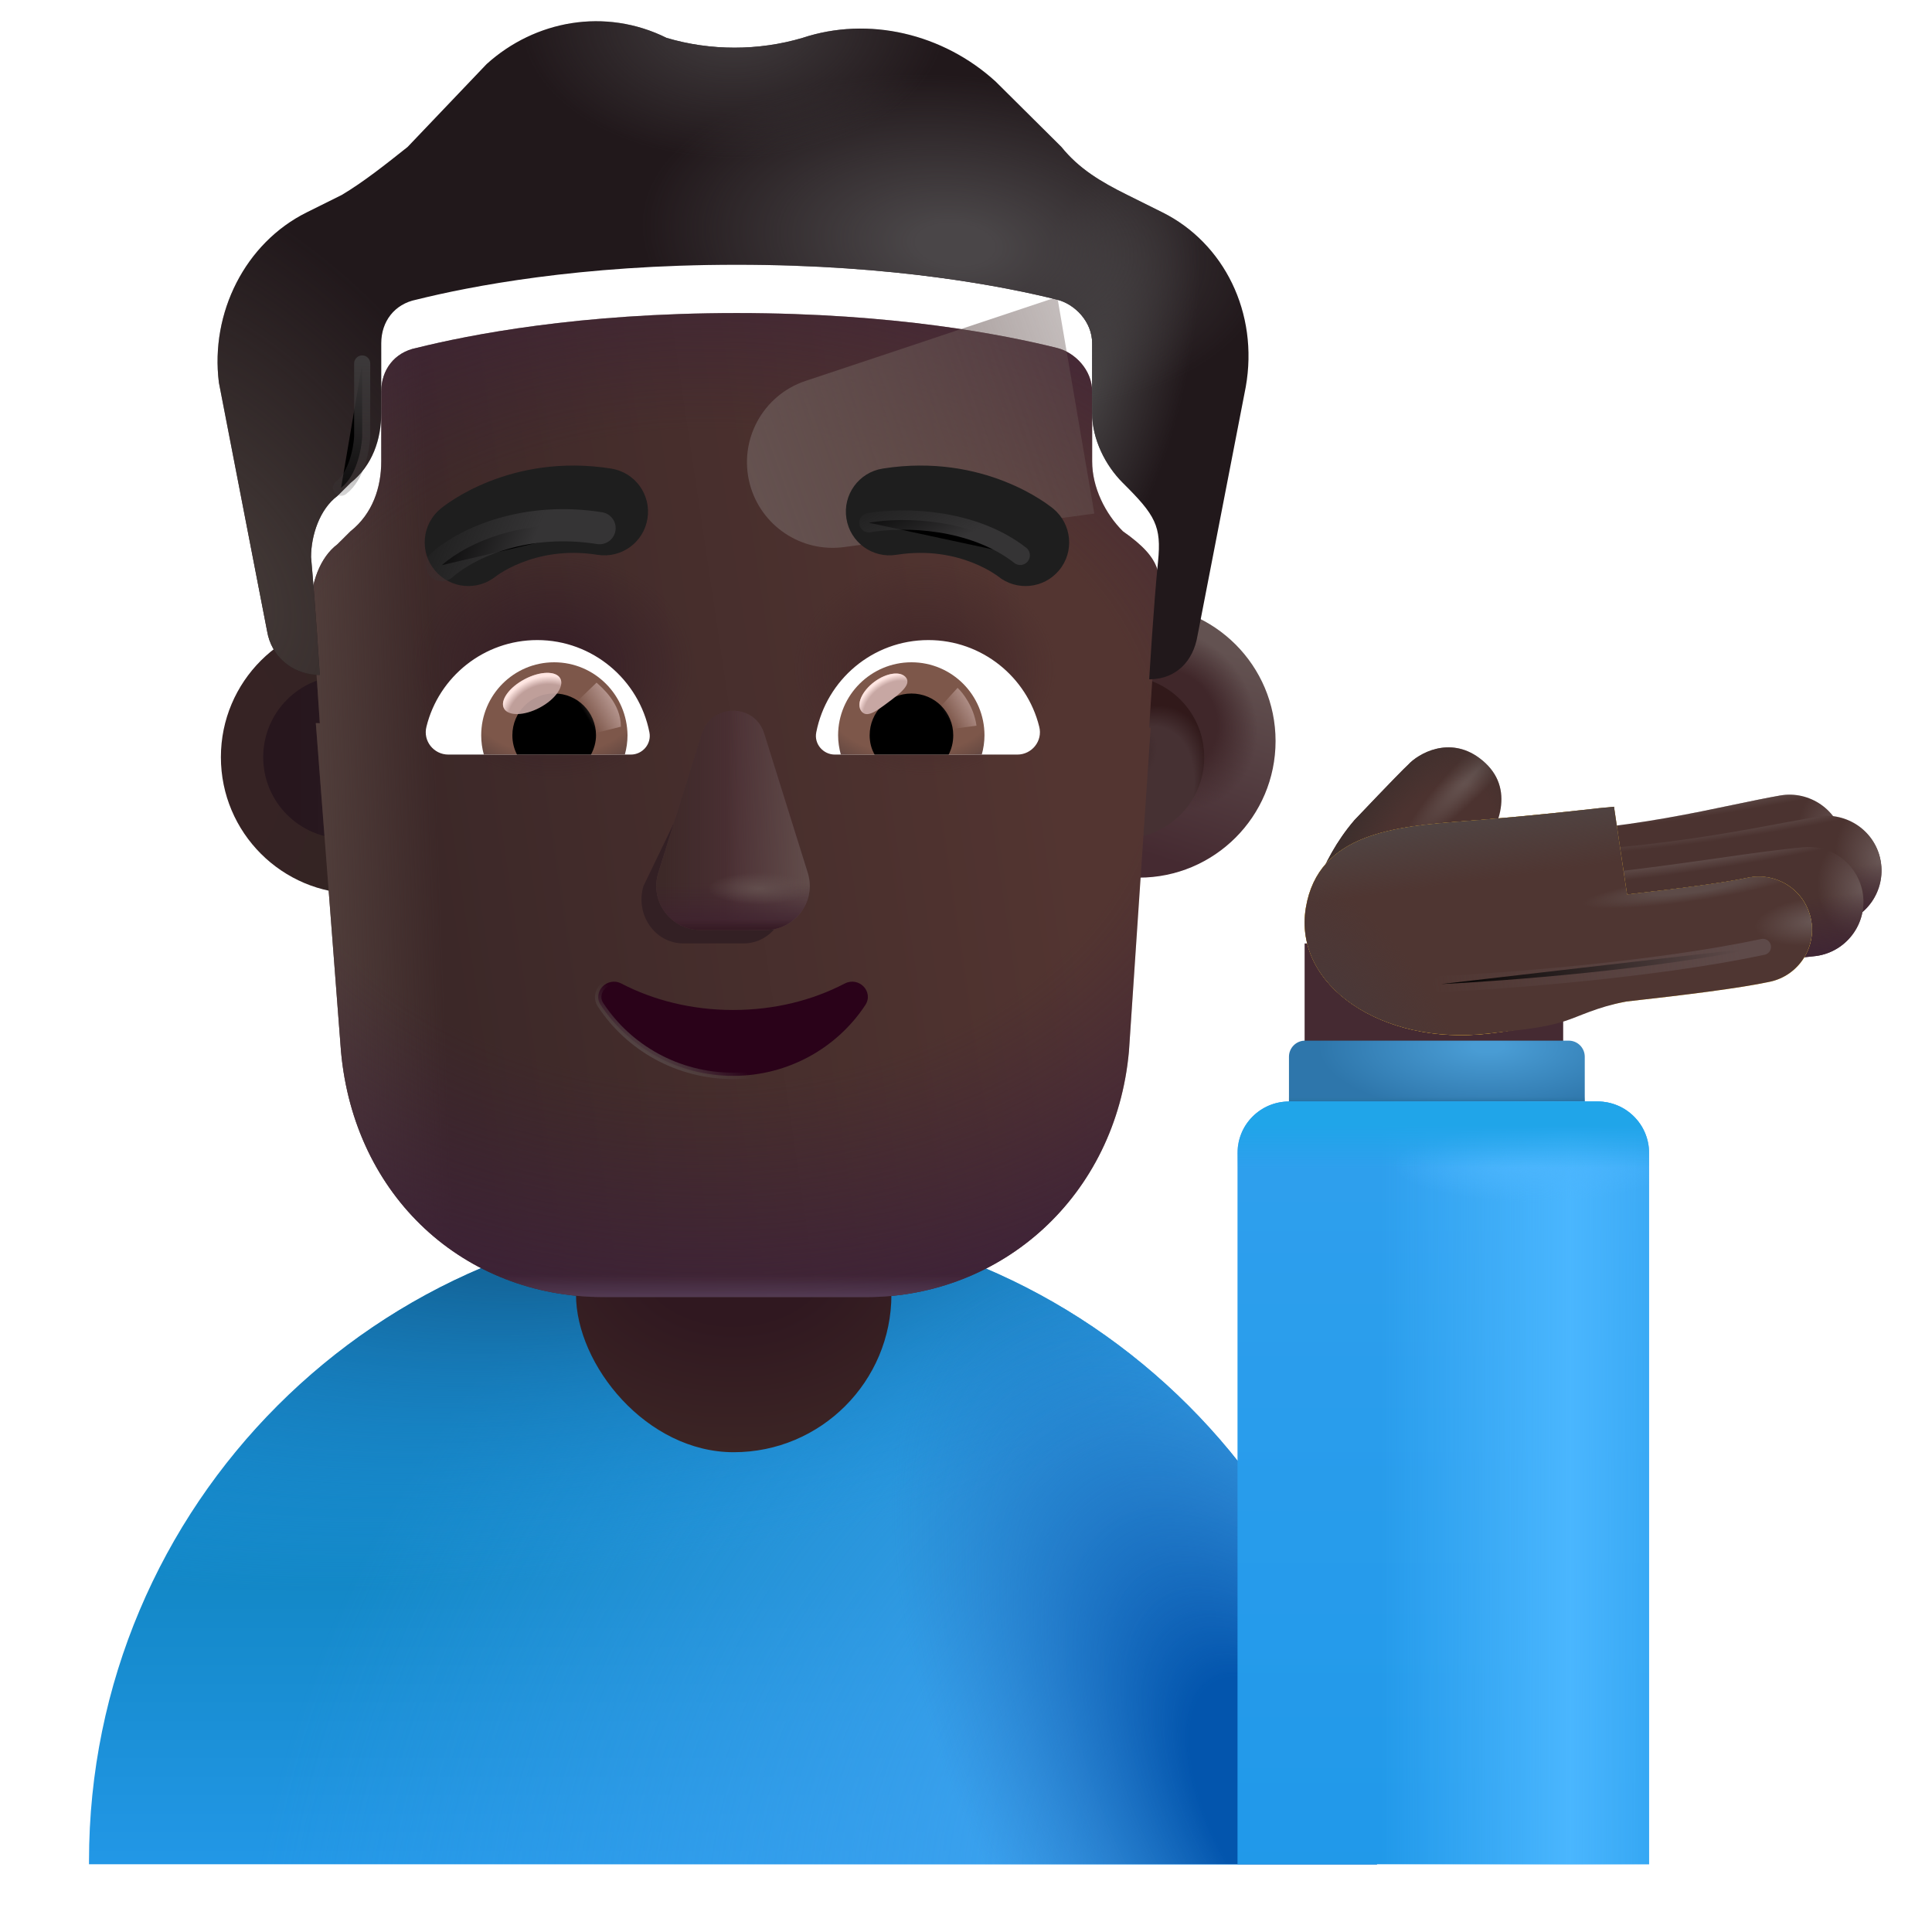 <svg viewBox="1 1 30 30" xmlns="http://www.w3.org/2000/svg">
<path d="M12.382 19.897C6.859 19.897 2.382 24.374 2.382 29.897V29.948H22.382V29.897C22.382 24.374 17.905 19.897 12.382 19.897Z" fill="url(#paint0_linear_4002_3791)"/>
<path d="M12.382 19.897C6.859 19.897 2.382 24.374 2.382 29.897V29.948H22.382V29.897C22.382 24.374 17.905 19.897 12.382 19.897Z" fill="url(#paint1_radial_4002_3791)"/>
<path d="M12.382 19.897C6.859 19.897 2.382 24.374 2.382 29.897V29.948H22.382V29.897C22.382 24.374 17.905 19.897 12.382 19.897Z" fill="url(#paint2_radial_4002_3791)"/>
<path d="M12.382 19.897C6.859 19.897 2.382 24.374 2.382 29.897V29.948H22.382V29.897C22.382 24.374 17.905 19.897 12.382 19.897Z" fill="url(#paint3_radial_4002_3791)"/>
<rect x="9.944" y="16.87" width="4.898" height="6.68" rx="2.449" fill="url(#paint4_radial_4002_3791)"/>
<rect x="21.258" y="15.65" width="4.015" height="2.016" fill="#452A32"/>
<path d="M22.03 13.737C21.476 14.385 21.29 15.154 21.269 15.495L23.116 15.393L24.003 14.21C24.292 13.827 24.542 13.19 23.968 12.768C23.502 12.426 23.023 12.702 22.866 12.874C22.804 12.931 22.618 13.118 22.03 13.737Z" fill="url(#paint5_radial_4002_3791)"/>
<path d="M22.03 13.737C21.476 14.385 21.29 15.154 21.269 15.495L23.116 15.393L24.003 14.21C24.292 13.827 24.542 13.19 23.968 12.768C23.502 12.426 23.023 12.702 22.866 12.874C22.804 12.931 22.618 13.118 22.03 13.737Z" fill="url(#paint6_radial_4002_3791)"/>
<path fill-rule="evenodd" clip-rule="evenodd" d="M29.625 14.042C29.707 14.505 29.398 14.945 28.936 15.027C28.788 15.053 28.598 15.093 28.373 15.14C27.72 15.276 26.779 15.472 25.767 15.568C25.299 15.612 24.885 15.269 24.84 14.802C24.796 14.334 25.139 13.919 25.607 13.875C26.516 13.789 27.285 13.629 27.925 13.495C28.185 13.441 28.423 13.391 28.64 13.353C29.103 13.271 29.544 13.58 29.625 14.042Z" fill="#4B3330"/>
<path fill-rule="evenodd" clip-rule="evenodd" d="M29.625 14.042C29.707 14.505 29.398 14.945 28.936 15.027C28.788 15.053 28.598 15.093 28.373 15.14C27.72 15.276 26.779 15.472 25.767 15.568C25.299 15.612 24.885 15.269 24.84 14.802C24.796 14.334 25.139 13.919 25.607 13.875C26.516 13.789 27.285 13.629 27.925 13.495C28.185 13.441 28.423 13.391 28.64 13.353C29.103 13.271 29.544 13.58 29.625 14.042Z" fill="url(#paint7_radial_4002_3791)"/>
<path fill-rule="evenodd" clip-rule="evenodd" d="M29.625 14.042C29.707 14.505 29.398 14.945 28.936 15.027C28.788 15.053 28.598 15.093 28.373 15.14C27.72 15.276 26.779 15.472 25.767 15.568C25.299 15.612 24.885 15.269 24.84 14.802C24.796 14.334 25.139 13.919 25.607 13.875C26.516 13.789 27.285 13.629 27.925 13.495C28.185 13.441 28.423 13.391 28.64 13.353C29.103 13.271 29.544 13.58 29.625 14.042Z" fill="url(#paint8_linear_4002_3791)"/>
<path fill-rule="evenodd" clip-rule="evenodd" d="M29.625 14.042C29.707 14.505 29.398 14.945 28.936 15.027C28.788 15.053 28.598 15.093 28.373 15.14C27.72 15.276 26.779 15.472 25.767 15.568C25.299 15.612 24.885 15.269 24.84 14.802C24.796 14.334 25.139 13.919 25.607 13.875C26.516 13.789 27.285 13.629 27.925 13.495C28.185 13.441 28.423 13.391 28.64 13.353C29.103 13.271 29.544 13.58 29.625 14.042Z" fill="url(#paint9_radial_4002_3791)"/>
<path fill-rule="evenodd" clip-rule="evenodd" d="M30.203 14.37C30.285 14.833 29.976 15.274 29.514 15.355C29.394 15.376 29.256 15.402 29.101 15.431C28.439 15.556 27.474 15.736 26.368 15.841C25.901 15.885 25.486 15.542 25.442 15.075C25.398 14.608 25.741 14.193 26.208 14.149C27.228 14.052 28.097 13.889 28.76 13.765C28.926 13.734 29.079 13.706 29.219 13.681C29.681 13.6 30.122 13.908 30.203 14.37Z" fill="#4B3330"/>
<path fill-rule="evenodd" clip-rule="evenodd" d="M30.203 14.37C30.285 14.833 29.976 15.274 29.514 15.355C29.394 15.376 29.256 15.402 29.101 15.431C28.439 15.556 27.474 15.736 26.368 15.841C25.901 15.885 25.486 15.542 25.442 15.075C25.398 14.608 25.741 14.193 26.208 14.149C27.228 14.052 28.097 13.889 28.76 13.765C28.926 13.734 29.079 13.706 29.219 13.681C29.681 13.6 30.122 13.908 30.203 14.37Z" fill="url(#paint10_radial_4002_3791)"/>
<path fill-rule="evenodd" clip-rule="evenodd" d="M30.203 14.37C30.285 14.833 29.976 15.274 29.514 15.355C29.394 15.376 29.256 15.402 29.101 15.431C28.439 15.556 27.474 15.736 26.368 15.841C25.901 15.885 25.486 15.542 25.442 15.075C25.398 14.608 25.741 14.193 26.208 14.149C27.228 14.052 28.097 13.889 28.76 13.765C28.926 13.734 29.079 13.706 29.219 13.681C29.681 13.6 30.122 13.908 30.203 14.37Z" fill="url(#paint11_linear_4002_3791)"/>
<path fill-rule="evenodd" clip-rule="evenodd" d="M30.203 14.37C30.285 14.833 29.976 15.274 29.514 15.355C29.394 15.376 29.256 15.402 29.101 15.431C28.439 15.556 27.474 15.736 26.368 15.841C25.901 15.885 25.486 15.542 25.442 15.075C25.398 14.608 25.741 14.193 26.208 14.149C27.228 14.052 28.097 13.889 28.76 13.765C28.926 13.734 29.079 13.706 29.219 13.681C29.681 13.6 30.122 13.908 30.203 14.37Z" fill="url(#paint12_radial_4002_3791)"/>
<path fill-rule="evenodd" clip-rule="evenodd" d="M29.932 14.928C29.973 15.396 29.627 15.808 29.16 15.849C28.838 15.878 28.42 15.937 27.899 16.011L27.869 16.015C27.344 16.09 26.736 16.176 26.082 16.246C25.616 16.297 25.197 15.959 25.146 15.492C25.096 15.025 25.433 14.606 25.9 14.556C26.522 14.489 27.105 14.407 27.63 14.332C27.652 14.329 27.673 14.326 27.694 14.323C28.185 14.253 28.643 14.188 29.011 14.156C29.478 14.115 29.891 14.46 29.932 14.928Z" fill="#4B3330"/>
<path fill-rule="evenodd" clip-rule="evenodd" d="M29.932 14.928C29.973 15.396 29.627 15.808 29.16 15.849C28.838 15.878 28.42 15.937 27.899 16.011L27.869 16.015C27.344 16.09 26.736 16.176 26.082 16.246C25.616 16.297 25.197 15.959 25.146 15.492C25.096 15.025 25.433 14.606 25.9 14.556C26.522 14.489 27.105 14.407 27.63 14.332C27.652 14.329 27.673 14.326 27.694 14.323C28.185 14.253 28.643 14.188 29.011 14.156C29.478 14.115 29.891 14.46 29.932 14.928Z" fill="url(#paint13_radial_4002_3791)"/>
<path fill-rule="evenodd" clip-rule="evenodd" d="M29.932 14.928C29.973 15.396 29.627 15.808 29.16 15.849C28.838 15.878 28.42 15.937 27.899 16.011L27.869 16.015C27.344 16.09 26.736 16.176 26.082 16.246C25.616 16.297 25.197 15.959 25.146 15.492C25.096 15.025 25.433 14.606 25.9 14.556C26.522 14.489 27.105 14.407 27.63 14.332C27.652 14.329 27.673 14.326 27.694 14.323C28.185 14.253 28.643 14.188 29.011 14.156C29.478 14.115 29.891 14.46 29.932 14.928Z" fill="url(#paint14_linear_4002_3791)"/>
<path fill-rule="evenodd" clip-rule="evenodd" d="M29.932 14.928C29.973 15.396 29.627 15.808 29.16 15.849C28.838 15.878 28.42 15.937 27.899 16.011L27.869 16.015C27.344 16.09 26.736 16.176 26.082 16.246C25.616 16.297 25.197 15.959 25.146 15.492C25.096 15.025 25.433 14.606 25.9 14.556C26.522 14.489 27.105 14.407 27.63 14.332C27.652 14.329 27.673 14.326 27.694 14.323C28.185 14.253 28.643 14.188 29.011 14.156C29.478 14.115 29.891 14.46 29.932 14.928Z" fill="url(#paint15_radial_4002_3791)"/>
<g filter="url(#filter0_i_4002_3791)">
<path fill-rule="evenodd" clip-rule="evenodd" d="M25.57 13.878C25.241 13.914 24.8 13.963 23.972 14.033C23.897 14.039 23.82 14.045 23.743 14.051C22.684 14.134 21.47 14.229 21.277 15.396C21.078 16.599 22.46 17.538 24.108 17.35C24.702 17.283 24.975 17.197 25.283 17.099C25.526 17.023 25.791 16.939 26.25 16.852C27.167 16.75 28.009 16.646 28.485 16.544C28.93 16.448 29.214 16.01 29.118 15.564C29.023 15.119 28.584 14.835 28.139 14.93C27.77 15.009 27.086 15.097 26.265 15.19L26.062 13.827C25.901 13.841 25.753 13.857 25.57 13.878Z" fill="#FFCA37"/>
<path fill-rule="evenodd" clip-rule="evenodd" d="M25.57 13.878C25.241 13.914 24.8 13.963 23.972 14.033C23.897 14.039 23.82 14.045 23.743 14.051C22.684 14.134 21.47 14.229 21.277 15.396C21.078 16.599 22.46 17.538 24.108 17.35C24.702 17.283 24.975 17.197 25.283 17.099C25.526 17.023 25.791 16.939 26.25 16.852C27.167 16.75 28.009 16.646 28.485 16.544C28.93 16.448 29.214 16.01 29.118 15.564C29.023 15.119 28.584 14.835 28.139 14.93C27.77 15.009 27.086 15.097 26.265 15.19L26.062 13.827C25.901 13.841 25.753 13.857 25.57 13.878Z" fill="url(#paint16_radial_4002_3791)"/>
<path fill-rule="evenodd" clip-rule="evenodd" d="M25.57 13.878C25.241 13.914 24.8 13.963 23.972 14.033C23.897 14.039 23.82 14.045 23.743 14.051C22.684 14.134 21.47 14.229 21.277 15.396C21.078 16.599 22.46 17.538 24.108 17.35C24.702 17.283 24.975 17.197 25.283 17.099C25.526 17.023 25.791 16.939 26.25 16.852C27.167 16.75 28.009 16.646 28.485 16.544C28.93 16.448 29.214 16.01 29.118 15.564C29.023 15.119 28.584 14.835 28.139 14.93C27.77 15.009 27.086 15.097 26.265 15.19L26.062 13.827C25.901 13.841 25.753 13.857 25.57 13.878Z" fill="url(#paint17_radial_4002_3791)"/>
<path fill-rule="evenodd" clip-rule="evenodd" d="M25.57 13.878C25.241 13.914 24.8 13.963 23.972 14.033C23.897 14.039 23.82 14.045 23.743 14.051C22.684 14.134 21.47 14.229 21.277 15.396C21.078 16.599 22.46 17.538 24.108 17.35C24.702 17.283 24.975 17.197 25.283 17.099C25.526 17.023 25.791 16.939 26.25 16.852C27.167 16.75 28.009 16.646 28.485 16.544C28.93 16.448 29.214 16.01 29.118 15.564C29.023 15.119 28.584 14.835 28.139 14.93C27.77 15.009 27.086 15.097 26.265 15.19L26.062 13.827C25.901 13.841 25.753 13.857 25.57 13.878Z" fill="url(#paint18_linear_4002_3791)"/>
</g>
<g filter="url(#filter1_i_4002_3791)">
<path d="M25.57 13.878C25.241 13.914 24.8 13.963 23.972 14.033C23.897 14.039 23.82 14.045 23.743 14.051C22.684 14.134 21.47 14.229 21.277 15.396C21.078 16.599 22.46 17.538 24.108 17.35C24.702 17.283 24.982 17.255 25.291 17.158C25.533 17.081 25.791 16.939 26.25 16.852C27.167 16.75 28.009 16.646 28.485 16.544C28.93 16.448 29.214 16.01 29.118 15.564C29.023 15.119 28.584 14.835 28.139 14.93C27.77 15.009 27.086 15.097 26.265 15.19L26.062 13.827C25.901 13.841 25.753 13.857 25.57 13.878Z" fill="#4F3632"/>
<path d="M25.57 13.878C25.241 13.914 24.8 13.963 23.972 14.033C23.897 14.039 23.82 14.045 23.743 14.051C22.684 14.134 21.47 14.229 21.277 15.396C21.078 16.599 22.46 17.538 24.108 17.35C24.702 17.283 24.982 17.255 25.291 17.158C25.533 17.081 25.791 16.939 26.25 16.852C27.167 16.75 28.009 16.646 28.485 16.544C28.93 16.448 29.214 16.01 29.118 15.564C29.023 15.119 28.584 14.835 28.139 14.93C27.77 15.009 27.086 15.097 26.265 15.19L26.062 13.827C25.901 13.841 25.753 13.857 25.57 13.878Z" fill="url(#paint19_radial_4002_3791)"/>
<path d="M25.57 13.878C25.241 13.914 24.8 13.963 23.972 14.033C23.897 14.039 23.82 14.045 23.743 14.051C22.684 14.134 21.47 14.229 21.277 15.396C21.078 16.599 22.46 17.538 24.108 17.35C24.702 17.283 24.982 17.255 25.291 17.158C25.533 17.081 25.791 16.939 26.25 16.852C27.167 16.75 28.009 16.646 28.485 16.544C28.93 16.448 29.214 16.01 29.118 15.564C29.023 15.119 28.584 14.835 28.139 14.93C27.77 15.009 27.086 15.097 26.265 15.19L26.062 13.827C25.901 13.841 25.753 13.857 25.57 13.878Z" fill="url(#paint20_radial_4002_3791)"/>
<path d="M25.57 13.878C25.241 13.914 24.8 13.963 23.972 14.033C23.897 14.039 23.82 14.045 23.743 14.051C22.684 14.134 21.47 14.229 21.277 15.396C21.078 16.599 22.46 17.538 24.108 17.35C24.702 17.283 24.982 17.255 25.291 17.158C25.533 17.081 25.791 16.939 26.25 16.852C27.167 16.75 28.009 16.646 28.485 16.544C28.93 16.448 29.214 16.01 29.118 15.564C29.023 15.119 28.584 14.835 28.139 14.93C27.77 15.009 27.086 15.097 26.265 15.19L26.062 13.827C25.901 13.841 25.753 13.857 25.57 13.878Z" fill="url(#paint21_radial_4002_3791)"/>
<path d="M25.57 13.878C25.241 13.914 24.8 13.963 23.972 14.033C23.897 14.039 23.82 14.045 23.743 14.051C22.684 14.134 21.47 14.229 21.277 15.396C21.078 16.599 22.46 17.538 24.108 17.35C24.702 17.283 24.982 17.255 25.291 17.158C25.533 17.081 25.791 16.939 26.25 16.852C27.167 16.75 28.009 16.646 28.485 16.544C28.93 16.448 29.214 16.01 29.118 15.564C29.023 15.119 28.584 14.835 28.139 14.93C27.77 15.009 27.086 15.097 26.265 15.19L26.062 13.827C25.901 13.841 25.753 13.857 25.57 13.878Z" fill="url(#paint22_linear_4002_3791)"/>
</g>
<path d="M21.015 17.409C21.015 17.271 21.127 17.159 21.265 17.159H25.358C25.497 17.159 25.608 17.271 25.608 17.409V19.049H21.015V17.409Z" fill="url(#paint23_radial_4002_3791)"/>
<path d="M21.015 17.409C21.015 17.271 21.127 17.159 21.265 17.159H25.358C25.497 17.159 25.608 17.271 25.608 17.409V19.049H21.015V17.409Z" fill="url(#paint24_linear_4002_3791)"/>
<g filter="url(#filter2_i_4002_3791)">
<path d="M20.116 18.904C20.116 18.462 20.474 18.104 20.916 18.104H25.707C26.149 18.104 26.507 18.462 26.507 18.904V29.948H20.116V18.904Z" fill="url(#paint25_linear_4002_3791)"/>
<path d="M20.116 18.904C20.116 18.462 20.474 18.104 20.916 18.104H25.707C26.149 18.104 26.507 18.462 26.507 18.904V29.948H20.116V18.904Z" fill="url(#paint26_linear_4002_3791)"/>
<path d="M20.116 18.904C20.116 18.462 20.474 18.104 20.916 18.104H25.707C26.149 18.104 26.507 18.462 26.507 18.904V29.948H20.116V18.904Z" fill="url(#paint27_radial_4002_3791)"/>
<path d="M20.116 18.904C20.116 18.462 20.474 18.104 20.916 18.104H25.707C26.149 18.104 26.507 18.462 26.507 18.904V29.948H20.116V18.904Z" fill="url(#paint28_linear_4002_3791)"/>
</g>
<g filter="url(#filter3_i_4002_3791)">
<circle cx="6.351" cy="12.757" r="2.121" fill="url(#paint29_radial_4002_3791)"/>
</g>
<g filter="url(#filter4_f_4002_3791)">
<circle cx="6.351" cy="12.757" r="1.264" fill="url(#paint30_linear_4002_3791)"/>
</g>
<g filter="url(#filter5_i_4002_3791)">
<circle cx="18.436" cy="12.757" r="2.121" fill="url(#paint31_linear_4002_3791)"/>
<circle cx="18.436" cy="12.757" r="2.121" fill="url(#paint32_radial_4002_3791)"/>
</g>
<g filter="url(#filter6_f_4002_3791)">
<circle cx="18.436" cy="12.757" r="1.264" fill="#463133"/>
<circle cx="18.436" cy="12.757" r="1.264" fill="url(#paint33_radial_4002_3791)"/>
<circle cx="18.436" cy="12.757" r="1.264" fill="url(#paint34_radial_4002_3791)"/>
</g>
<g filter="url(#filter7_i_4002_3791)">
<path d="M5.904 11.978C5.924 11.979 5.945 11.98 5.966 11.98C5.966 11.98 5.898 10.896 5.83 10.151C5.83 9.812 5.966 9.406 6.239 9.202L6.443 8.999C6.784 8.728 6.92 8.321 6.92 7.915V6.831C6.92 6.492 7.125 6.221 7.465 6.153C8.283 5.95 9.987 5.611 12.44 5.611C14.893 5.611 16.596 5.95 17.414 6.153C17.687 6.221 17.959 6.492 17.959 6.831V7.915C17.959 8.321 18.164 8.728 18.436 8.999C19.074 9.446 19.034 9.692 18.981 10.219C18.913 10.896 18.845 12.048 18.845 12.048C18.853 12.048 18.86 12.048 18.868 12.048L18.53 17.076C18.326 19.325 16.559 20.891 14.452 20.891H10.373C8.198 20.891 6.499 19.325 6.295 17.076L5.904 11.978Z" fill="url(#paint35_linear_4002_3791)"/>
<path d="M5.904 11.978C5.924 11.979 5.945 11.98 5.966 11.98C5.966 11.98 5.898 10.896 5.83 10.151C5.83 9.812 5.966 9.406 6.239 9.202L6.443 8.999C6.784 8.728 6.92 8.321 6.92 7.915V6.831C6.92 6.492 7.125 6.221 7.465 6.153C8.283 5.95 9.987 5.611 12.44 5.611C14.893 5.611 16.596 5.95 17.414 6.153C17.687 6.221 17.959 6.492 17.959 6.831V7.915C17.959 8.321 18.164 8.728 18.436 8.999C19.074 9.446 19.034 9.692 18.981 10.219C18.913 10.896 18.845 12.048 18.845 12.048C18.853 12.048 18.86 12.048 18.868 12.048L18.53 17.076C18.326 19.325 16.559 20.891 14.452 20.891H10.373C8.198 20.891 6.499 19.325 6.295 17.076L5.904 11.978Z" fill="url(#paint36_linear_4002_3791)"/>
<path d="M5.904 11.978C5.924 11.979 5.945 11.98 5.966 11.98C5.966 11.98 5.898 10.896 5.83 10.151C5.83 9.812 5.966 9.406 6.239 9.202L6.443 8.999C6.784 8.728 6.92 8.321 6.92 7.915V6.831C6.92 6.492 7.125 6.221 7.465 6.153C8.283 5.95 9.987 5.611 12.44 5.611C14.893 5.611 16.596 5.95 17.414 6.153C17.687 6.221 17.959 6.492 17.959 6.831V7.915C17.959 8.321 18.164 8.728 18.436 8.999C19.074 9.446 19.034 9.692 18.981 10.219C18.913 10.896 18.845 12.048 18.845 12.048C18.853 12.048 18.86 12.048 18.868 12.048L18.53 17.076C18.326 19.325 16.559 20.891 14.452 20.891H10.373C8.198 20.891 6.499 19.325 6.295 17.076L5.904 11.978Z" fill="url(#paint37_radial_4002_3791)"/>
<path d="M5.904 11.978C5.924 11.979 5.945 11.98 5.966 11.98C5.966 11.98 5.898 10.896 5.83 10.151C5.83 9.812 5.966 9.406 6.239 9.202L6.443 8.999C6.784 8.728 6.92 8.321 6.92 7.915V6.831C6.92 6.492 7.125 6.221 7.465 6.153C8.283 5.95 9.987 5.611 12.44 5.611C14.893 5.611 16.596 5.95 17.414 6.153C17.687 6.221 17.959 6.492 17.959 6.831V7.915C17.959 8.321 18.164 8.728 18.436 8.999C19.074 9.446 19.034 9.692 18.981 10.219C18.913 10.896 18.845 12.048 18.845 12.048C18.853 12.048 18.86 12.048 18.868 12.048L18.53 17.076C18.326 19.325 16.559 20.891 14.452 20.891H10.373C8.198 20.891 6.499 19.325 6.295 17.076L5.904 11.978Z" fill="url(#paint38_radial_4002_3791)"/>
<path d="M5.904 11.978C5.924 11.979 5.945 11.98 5.966 11.98C5.966 11.98 5.898 10.896 5.83 10.151C5.83 9.812 5.966 9.406 6.239 9.202L6.443 8.999C6.784 8.728 6.92 8.321 6.92 7.915V6.831C6.92 6.492 7.125 6.221 7.465 6.153C8.283 5.95 9.987 5.611 12.44 5.611C14.893 5.611 16.596 5.95 17.414 6.153C17.687 6.221 17.959 6.492 17.959 6.831V7.915C17.959 8.321 18.164 8.728 18.436 8.999C19.074 9.446 19.034 9.692 18.981 10.219C18.913 10.896 18.845 12.048 18.845 12.048C18.853 12.048 18.86 12.048 18.868 12.048L18.53 17.076C18.326 19.325 16.559 20.891 14.452 20.891H10.373C8.198 20.891 6.499 19.325 6.295 17.076L5.904 11.978Z" fill="url(#paint39_radial_4002_3791)"/>
<path d="M5.904 11.978C5.924 11.979 5.945 11.98 5.966 11.98C5.966 11.98 5.898 10.896 5.83 10.151C5.83 9.812 5.966 9.406 6.239 9.202L6.443 8.999C6.784 8.728 6.92 8.321 6.92 7.915V6.831C6.92 6.492 7.125 6.221 7.465 6.153C8.283 5.95 9.987 5.611 12.44 5.611C14.893 5.611 16.596 5.95 17.414 6.153C17.687 6.221 17.959 6.492 17.959 6.831V7.915C17.959 8.321 18.164 8.728 18.436 8.999C19.074 9.446 19.034 9.692 18.981 10.219C18.913 10.896 18.845 12.048 18.845 12.048C18.853 12.048 18.86 12.048 18.868 12.048L18.53 17.076C18.326 19.325 16.559 20.891 14.452 20.891H10.373C8.198 20.891 6.499 19.325 6.295 17.076L5.904 11.978Z" fill="url(#paint40_linear_4002_3791)"/>
</g>
<g filter="url(#filter8_f_4002_3791)">
<path d="M17.418 5.611L13.508 6.915C12.843 7.137 12.464 7.837 12.643 8.516C12.814 9.164 13.441 9.584 14.106 9.495L17.993 8.975L17.418 5.611Z" fill="url(#paint41_linear_4002_3791)"/>
</g>
<g filter="url(#filter9_i_4002_3791)">
<path d="M18.505 4.527L19.05 4.798C20.004 5.272 20.549 6.357 20.344 7.508L19.595 11.37C19.528 11.769 19.264 12.038 18.868 12.048C18.861 12.048 18.853 12.048 18.845 12.048C18.845 12.048 18.913 10.896 18.982 10.219C19.037 9.668 18.941 9.501 18.436 8.999C18.164 8.728 17.959 8.321 17.959 7.915V6.831C17.959 6.492 17.687 6.221 17.414 6.153C16.596 5.95 14.893 5.611 12.44 5.611C9.987 5.611 8.283 5.95 7.465 6.153C7.125 6.221 6.92 6.492 6.92 6.831V7.915C6.92 8.321 6.784 8.728 6.443 8.999L6.239 9.202C5.966 9.405 5.83 9.812 5.83 10.151C5.898 10.896 5.966 11.98 5.966 11.98C5.945 11.98 5.924 11.979 5.904 11.978C5.523 11.952 5.213 11.688 5.148 11.303L4.399 7.441C4.263 6.357 4.808 5.272 5.762 4.798L6.307 4.527C6.648 4.324 6.988 4.053 7.329 3.782L8.556 2.495C9.305 1.817 10.396 1.614 11.35 2.088C12.031 2.291 12.78 2.291 13.462 2.088C14.484 1.749 15.643 2.02 16.46 2.766L17.482 3.782C17.755 4.121 18.096 4.324 18.505 4.527Z" fill="#21181B"/>
<path d="M18.505 4.527L19.05 4.798C20.004 5.272 20.549 6.357 20.344 7.508L19.595 11.37C19.528 11.769 19.264 12.038 18.868 12.048C18.861 12.048 18.853 12.048 18.845 12.048C18.845 12.048 18.913 10.896 18.982 10.219C19.037 9.668 18.941 9.501 18.436 8.999C18.164 8.728 17.959 8.321 17.959 7.915V6.831C17.959 6.492 17.687 6.221 17.414 6.153C16.596 5.95 14.893 5.611 12.44 5.611C9.987 5.611 8.283 5.95 7.465 6.153C7.125 6.221 6.92 6.492 6.92 6.831V7.915C6.92 8.321 6.784 8.728 6.443 8.999L6.239 9.202C5.966 9.405 5.83 9.812 5.83 10.151C5.898 10.896 5.966 11.98 5.966 11.98C5.945 11.98 5.924 11.979 5.904 11.978C5.523 11.952 5.213 11.688 5.148 11.303L4.399 7.441C4.263 6.357 4.808 5.272 5.762 4.798L6.307 4.527C6.648 4.324 6.988 4.053 7.329 3.782L8.556 2.495C9.305 1.817 10.396 1.614 11.35 2.088C12.031 2.291 12.78 2.291 13.462 2.088C14.484 1.749 15.643 2.02 16.46 2.766L17.482 3.782C17.755 4.121 18.096 4.324 18.505 4.527Z" fill="url(#paint42_radial_4002_3791)"/>
<path d="M18.505 4.527L19.05 4.798C20.004 5.272 20.549 6.357 20.344 7.508L19.595 11.37C19.528 11.769 19.264 12.038 18.868 12.048C18.861 12.048 18.853 12.048 18.845 12.048C18.845 12.048 18.913 10.896 18.982 10.219C19.037 9.668 18.941 9.501 18.436 8.999C18.164 8.728 17.959 8.321 17.959 7.915V6.831C17.959 6.492 17.687 6.221 17.414 6.153C16.596 5.95 14.893 5.611 12.44 5.611C9.987 5.611 8.283 5.95 7.465 6.153C7.125 6.221 6.92 6.492 6.92 6.831V7.915C6.92 8.321 6.784 8.728 6.443 8.999L6.239 9.202C5.966 9.405 5.83 9.812 5.83 10.151C5.898 10.896 5.966 11.98 5.966 11.98C5.945 11.98 5.924 11.979 5.904 11.978C5.523 11.952 5.213 11.688 5.148 11.303L4.399 7.441C4.263 6.357 4.808 5.272 5.762 4.798L6.307 4.527C6.648 4.324 6.988 4.053 7.329 3.782L8.556 2.495C9.305 1.817 10.396 1.614 11.35 2.088C12.031 2.291 12.78 2.291 13.462 2.088C14.484 1.749 15.643 2.02 16.46 2.766L17.482 3.782C17.755 4.121 18.096 4.324 18.505 4.527Z" fill="url(#paint43_radial_4002_3791)"/>
<path d="M18.505 4.527L19.05 4.798C20.004 5.272 20.549 6.357 20.344 7.508L19.595 11.37C19.528 11.769 19.264 12.038 18.868 12.048C18.861 12.048 18.853 12.048 18.845 12.048C18.845 12.048 18.913 10.896 18.982 10.219C19.037 9.668 18.941 9.501 18.436 8.999C18.164 8.728 17.959 8.321 17.959 7.915V6.831C17.959 6.492 17.687 6.221 17.414 6.153C16.596 5.95 14.893 5.611 12.44 5.611C9.987 5.611 8.283 5.95 7.465 6.153C7.125 6.221 6.92 6.492 6.92 6.831V7.915C6.92 8.321 6.784 8.728 6.443 8.999L6.239 9.202C5.966 9.405 5.83 9.812 5.83 10.151C5.898 10.896 5.966 11.98 5.966 11.98C5.945 11.98 5.924 11.979 5.904 11.978C5.523 11.952 5.213 11.688 5.148 11.303L4.399 7.441C4.263 6.357 4.808 5.272 5.762 4.798L6.307 4.527C6.648 4.324 6.988 4.053 7.329 3.782L8.556 2.495C9.305 1.817 10.396 1.614 11.35 2.088C12.031 2.291 12.78 2.291 13.462 2.088C14.484 1.749 15.643 2.02 16.46 2.766L17.482 3.782C17.755 4.121 18.096 4.324 18.505 4.527Z" fill="url(#paint44_radial_4002_3791)"/>
<path d="M18.505 4.527L19.05 4.798C20.004 5.272 20.549 6.357 20.344 7.508L19.595 11.37C19.528 11.769 19.264 12.038 18.868 12.048C18.861 12.048 18.853 12.048 18.845 12.048C18.845 12.048 18.913 10.896 18.982 10.219C19.037 9.668 18.941 9.501 18.436 8.999C18.164 8.728 17.959 8.321 17.959 7.915V6.831C17.959 6.492 17.687 6.221 17.414 6.153C16.596 5.95 14.893 5.611 12.44 5.611C9.987 5.611 8.283 5.95 7.465 6.153C7.125 6.221 6.92 6.492 6.92 6.831V7.915C6.92 8.321 6.784 8.728 6.443 8.999L6.239 9.202C5.966 9.405 5.83 9.812 5.83 10.151C5.898 10.896 5.966 11.98 5.966 11.98C5.945 11.98 5.924 11.979 5.904 11.978C5.523 11.952 5.213 11.688 5.148 11.303L4.399 7.441C4.263 6.357 4.808 5.272 5.762 4.798L6.307 4.527C6.648 4.324 6.988 4.053 7.329 3.782L8.556 2.495C9.305 1.817 10.396 1.614 11.35 2.088C12.031 2.291 12.78 2.291 13.462 2.088C14.484 1.749 15.643 2.02 16.46 2.766L17.482 3.782C17.755 4.121 18.096 4.324 18.505 4.527Z" fill="url(#paint45_radial_4002_3791)"/>
</g>
<g filter="url(#filter10_f_4002_3791)">
<path d="M12.033 12.601L10.991 14.76C10.861 15.205 11.171 15.649 11.611 15.649H12.547C12.986 15.649 13.296 15.198 13.167 14.76L12.534 12.601C12.399 12.123 12.175 12.123 12.033 12.601Z" fill="#332024"/>
</g>
<g filter="url(#filter11_f_4002_3791)">
<path d="M11.897 12.394L11.222 14.553C11.084 14.997 11.415 15.441 11.883 15.441H12.882C13.35 15.441 13.681 14.991 13.543 14.553L12.868 12.394C12.723 11.916 12.049 11.916 11.897 12.394Z" fill="#4B3034"/>
<path d="M11.897 12.394L11.222 14.553C11.084 14.997 11.415 15.441 11.883 15.441H12.882C13.35 15.441 13.681 14.991 13.543 14.553L12.868 12.394C12.723 11.916 12.049 11.916 11.897 12.394Z" fill="url(#paint46_linear_4002_3791)"/>
<path d="M11.897 12.394L11.222 14.553C11.084 14.997 11.415 15.441 11.883 15.441H12.882C13.35 15.441 13.681 14.991 13.543 14.553L12.868 12.394C12.723 11.916 12.049 11.916 11.897 12.394Z" fill="url(#paint47_linear_4002_3791)"/>
<path d="M11.897 12.394L11.222 14.553C11.084 14.997 11.415 15.441 11.883 15.441H12.882C13.35 15.441 13.681 14.991 13.543 14.553L12.868 12.394C12.723 11.916 12.049 11.916 11.897 12.394Z" fill="url(#paint48_linear_4002_3791)"/>
<path d="M11.897 12.394L11.222 14.553C11.084 14.997 11.415 15.441 11.883 15.441H12.882C13.35 15.441 13.681 14.991 13.543 14.553L12.868 12.394C12.723 11.916 12.049 11.916 11.897 12.394Z" fill="url(#paint49_radial_4002_3791)"/>
</g>
<path d="M11.897 12.394L11.222 14.553C11.084 14.997 11.415 15.441 11.883 15.441H12.882C13.35 15.441 13.681 14.991 13.543 14.553L12.868 12.394C12.723 11.916 12.049 11.916 11.897 12.394Z" fill="url(#paint50_linear_4002_3791)"/>
<path d="M10.646 16.271L10.646 16.271L10.646 16.271C10.536 16.215 10.423 16.25 10.355 16.321C10.286 16.393 10.26 16.508 10.33 16.609C10.765 17.267 11.521 17.706 12.383 17.706C13.244 17.706 14.001 17.267 14.435 16.609C14.505 16.505 14.479 16.39 14.41 16.319C14.342 16.248 14.228 16.216 14.12 16.271L14.12 16.271L14.119 16.271C13.617 16.533 13.026 16.683 12.383 16.683C11.746 16.683 11.148 16.533 10.646 16.271Z" fill="#2A0219" stroke="url(#paint51_linear_4002_3791)" stroke-width="0.1"/>
<g filter="url(#filter12_i_4002_3791)">
<path d="M17.108 9.301L17.106 9.3L17.104 9.298L17.098 9.293L17.083 9.281C17.071 9.272 17.056 9.26 17.037 9.247C17 9.219 16.95 9.184 16.886 9.145C16.76 9.065 16.58 8.967 16.353 8.877C15.897 8.696 15.246 8.551 14.457 8.676C14.087 8.734 13.834 9.081 13.893 9.451C13.951 9.821 14.298 10.074 14.668 10.015C15.174 9.935 15.578 10.029 15.854 10.138C15.993 10.193 16.099 10.252 16.166 10.294C16.2 10.315 16.223 10.331 16.236 10.34C16.241 10.344 16.245 10.347 16.246 10.348C16.534 10.582 16.957 10.542 17.195 10.256C17.435 9.969 17.395 9.541 17.108 9.301Z" fill="#1E1E1E"/>
</g>
<g filter="url(#filter13_i_4002_3791)">
<path d="M7.589 9.301L7.59 9.301L7.591 9.3L7.593 9.298L7.599 9.293L7.614 9.281C7.626 9.272 7.641 9.26 7.66 9.247C7.697 9.219 7.747 9.184 7.811 9.145C7.937 9.065 8.117 8.967 8.344 8.877C8.8 8.696 9.451 8.551 10.24 8.676C10.61 8.734 10.863 9.081 10.804 9.451C10.746 9.821 10.399 10.074 10.029 10.015C9.523 9.935 9.119 10.029 8.843 10.138C8.704 10.193 8.598 10.252 8.531 10.294C8.497 10.315 8.474 10.331 8.461 10.34C8.456 10.344 8.452 10.347 8.451 10.348C8.163 10.582 7.74 10.542 7.502 10.256C7.262 9.969 7.301 9.541 7.589 9.301Z" fill="#1E1E1E"/>
</g>
<path d="M15.416 10.939C16.245 10.939 16.946 11.511 17.137 12.284C17.194 12.505 17.023 12.717 16.797 12.717H13.963C13.783 12.717 13.638 12.552 13.675 12.371C13.834 11.557 14.55 10.939 15.416 10.939Z" fill="white"/>
<path d="M15.153 11.284C15.782 11.284 16.287 11.794 16.287 12.418C16.287 12.521 16.271 12.624 16.245 12.717H14.056C14.03 12.619 14.014 12.521 14.014 12.418C14.014 11.794 14.525 11.284 15.153 11.284Z" fill="url(#paint52_radial_4002_3791)"/>
<path d="M14.504 12.418C14.504 12.057 14.793 11.769 15.153 11.769C15.514 11.769 15.802 12.057 15.802 12.418C15.802 12.526 15.777 12.629 15.73 12.717H14.581C14.53 12.629 14.504 12.526 14.504 12.418Z" fill="black"/>
<g filter="url(#filter14_f_4002_3791)">
<path d="M15.07 11.524C15.15 11.632 14.982 11.764 14.79 11.907C14.598 12.051 14.456 12.152 14.375 12.043C14.294 11.935 14.384 11.732 14.576 11.588C14.768 11.445 14.989 11.416 15.07 11.524Z" fill="#C7A7A3"/>
<path d="M15.07 11.524C15.15 11.632 14.982 11.764 14.79 11.907C14.598 12.051 14.456 12.152 14.375 12.043C14.294 11.935 14.384 11.732 14.576 11.588C14.768 11.445 14.989 11.416 15.07 11.524Z" fill="url(#paint53_radial_4002_3791)"/>
</g>
<g filter="url(#filter15_f_4002_3791)">
<path d="M16.163 12.268C16.121 11.975 15.95 11.755 15.869 11.681L15.539 12.043L15.688 12.333L16.163 12.268Z" fill="url(#paint54_linear_4002_3791)"/>
</g>
<path d="M9.343 10.939C8.513 10.939 7.812 11.511 7.622 12.284C7.565 12.505 7.735 12.717 7.962 12.717H10.796C10.976 12.717 11.12 12.552 11.084 12.371C10.924 11.557 10.203 10.939 9.343 10.939Z" fill="white"/>
<path d="M9.605 11.284C8.977 11.284 8.472 11.794 8.472 12.418C8.472 12.521 8.487 12.624 8.513 12.717H10.703C10.729 12.619 10.744 12.521 10.744 12.418C10.739 11.794 10.234 11.284 9.605 11.284Z" fill="url(#paint55_radial_4002_3791)"/>
<path d="M10.255 12.418C10.255 12.057 9.966 11.768 9.605 11.768C9.245 11.768 8.956 12.057 8.956 12.418C8.956 12.526 8.982 12.629 9.028 12.717H10.177C10.224 12.629 10.255 12.526 10.255 12.418Z" fill="black"/>
<g filter="url(#filter16_f_4002_3791)">
<path d="M10.641 12.284C10.641 11.918 10.343 11.674 10.263 11.6L9.896 11.954L10.122 12.413L10.641 12.284Z" fill="url(#paint56_linear_4002_3791)"/>
</g>
<g filter="url(#filter17_f_4002_3791)">
<ellipse cx="9.263" cy="11.768" rx="0.495" ry="0.25" transform="rotate(-27.914 9.263 11.768)" fill="#C7A7A3" fill-opacity="0.9"/>
<ellipse cx="9.263" cy="11.768" rx="0.495" ry="0.25" transform="rotate(-27.914 9.263 11.768)" fill="url(#paint57_radial_4002_3791)"/>
</g>
<g filter="url(#filter18_f_4002_3791)">
<path d="M14.492 9.117C15.039 9.022 16.104 9.049 16.842 9.623" stroke="url(#paint58_linear_4002_3791)" stroke-width="0.3" stroke-linecap="round"/>
</g>
<g filter="url(#filter19_f_4002_3791)">
<path d="M7.861 9.776C8.277 9.409 9.185 9.022 10.31 9.201" stroke="url(#paint59_linear_4002_3791)" stroke-width="0.5" stroke-linecap="round"/>
</g>
<g filter="url(#filter20_f_4002_3791)">
<path d="M6.624 6.644V7.784C6.614 7.973 6.535 8.396 6.296 8.574" stroke="url(#paint60_linear_4002_3791)" stroke-width="0.25" stroke-linecap="round"/>
</g>
<g filter="url(#filter21_f_4002_3791)">
<path d="M23.375 16.281C24.359 16.234 26.738 16.053 28.375 15.703" stroke="url(#paint61_linear_4002_3791)" stroke-width="0.25" stroke-linecap="round"/>
</g>
<defs>
<filter id="filter0_i_4002_3791" x="21.258" y="13.527" width="7.879" height="3.847" filterUnits="userSpaceOnUse" color-interpolation-filters="sRGB">
<feFlood flood-opacity="0" result="BackgroundImageFix"/>
<feBlend mode="normal" in="SourceGraphic" in2="BackgroundImageFix" result="shape"/>
<feColorMatrix in="SourceAlpha" type="matrix" values="0 0 0 0 0 0 0 0 0 0 0 0 0 0 0 0 0 0 127 0" result="hardAlpha"/>
<feOffset dy="-0.3"/>
<feGaussianBlur stdDeviation="0.3"/>
<feComposite in2="hardAlpha" operator="arithmetic" k2="-1" k3="1"/>
<feColorMatrix type="matrix" values="0 0 0 0 0.933 0 0 0 0 0.604 0 0 0 0 0.094 0 0 0 1 0"/>
<feBlend mode="normal" in2="shape" result="effect1_innerShadow_4002_3791"/>
</filter>
<filter id="filter1_i_4002_3791" x="21.258" y="13.527" width="7.879" height="3.847" filterUnits="userSpaceOnUse" color-interpolation-filters="sRGB">
<feFlood flood-opacity="0" result="BackgroundImageFix"/>
<feBlend mode="normal" in="SourceGraphic" in2="BackgroundImageFix" result="shape"/>
<feColorMatrix in="SourceAlpha" type="matrix" values="0 0 0 0 0 0 0 0 0 0 0 0 0 0 0 0 0 0 127 0" result="hardAlpha"/>
<feOffset dy="-0.3"/>
<feGaussianBlur stdDeviation="0.3"/>
<feComposite in2="hardAlpha" operator="arithmetic" k2="-1" k3="1"/>
<feColorMatrix type="matrix" values="0 0 0 0 0.259 0 0 0 0 0.137 0 0 0 0 0.18 0 0 0 1 0"/>
<feBlend mode="normal" in2="shape" result="effect1_innerShadow_4002_3791"/>
</filter>
<filter id="filter2_i_4002_3791" x="20.116" y="18.104" width="6.491" height="11.844" filterUnits="userSpaceOnUse" color-interpolation-filters="sRGB">
<feFlood flood-opacity="0" result="BackgroundImageFix"/>
<feBlend mode="normal" in="SourceGraphic" in2="BackgroundImageFix" result="shape"/>
<feColorMatrix in="SourceAlpha" type="matrix" values="0 0 0 0 0 0 0 0 0 0 0 0 0 0 0 0 0 0 127 0" result="hardAlpha"/>
<feOffset dx="0.1"/>
<feGaussianBlur stdDeviation="0.25"/>
<feComposite in2="hardAlpha" operator="arithmetic" k2="-1" k3="1"/>
<feColorMatrix type="matrix" values="0 0 0 0 0.212 0 0 0 0 0.482 0 0 0 0 0.714 0 0 0 1 0"/>
<feBlend mode="normal" in2="shape" result="effect1_innerShadow_4002_3791"/>
</filter>
<filter id="filter3_i_4002_3791" x="4.23" y="10.636" width="4.442" height="4.242" filterUnits="userSpaceOnUse" color-interpolation-filters="sRGB">
<feFlood flood-opacity="0" result="BackgroundImageFix"/>
<feBlend mode="normal" in="SourceGraphic" in2="BackgroundImageFix" result="shape"/>
<feColorMatrix in="SourceAlpha" type="matrix" values="0 0 0 0 0 0 0 0 0 0 0 0 0 0 0 0 0 0 127 0" result="hardAlpha"/>
<feOffset dx="0.2"/>
<feGaussianBlur stdDeviation="0.15"/>
<feComposite in2="hardAlpha" operator="arithmetic" k2="-1" k3="1"/>
<feColorMatrix type="matrix" values="0 0 0 0 0.341 0 0 0 0 0.271 0 0 0 0 0.255 0 0 0 1 0"/>
<feBlend mode="normal" in2="shape" result="effect1_innerShadow_4002_3791"/>
</filter>
<filter id="filter4_f_4002_3791" x="4.587" y="10.992" width="3.528" height="3.528" filterUnits="userSpaceOnUse" color-interpolation-filters="sRGB">
<feFlood flood-opacity="0" result="BackgroundImageFix"/>
<feBlend mode="normal" in="SourceGraphic" in2="BackgroundImageFix" result="shape"/>
<feGaussianBlur stdDeviation="0.25" result="effect1_foregroundBlur_4002_3791"/>
</filter>
<filter id="filter5_i_4002_3791" x="16.316" y="10.386" width="4.492" height="4.492" filterUnits="userSpaceOnUse" color-interpolation-filters="sRGB">
<feFlood flood-opacity="0" result="BackgroundImageFix"/>
<feBlend mode="normal" in="SourceGraphic" in2="BackgroundImageFix" result="shape"/>
<feColorMatrix in="SourceAlpha" type="matrix" values="0 0 0 0 0 0 0 0 0 0 0 0 0 0 0 0 0 0 127 0" result="hardAlpha"/>
<feOffset dx="0.25" dy="-0.25"/>
<feGaussianBlur stdDeviation="0.25"/>
<feComposite in2="hardAlpha" operator="arithmetic" k2="-1" k3="1"/>
<feColorMatrix type="matrix" values="0 0 0 0 0.243 0 0 0 0 0.141 0 0 0 0 0.224 0 0 0 1 0"/>
<feBlend mode="normal" in2="shape" result="effect1_innerShadow_4002_3791"/>
</filter>
<filter id="filter6_f_4002_3791" x="16.672" y="10.992" width="3.528" height="3.528" filterUnits="userSpaceOnUse" color-interpolation-filters="sRGB">
<feFlood flood-opacity="0" result="BackgroundImageFix"/>
<feBlend mode="normal" in="SourceGraphic" in2="BackgroundImageFix" result="shape"/>
<feGaussianBlur stdDeviation="0.25" result="effect1_foregroundBlur_4002_3791"/>
</filter>
<filter id="filter7_i_4002_3791" x="5.83" y="5.611" width="13.179" height="15.53" filterUnits="userSpaceOnUse" color-interpolation-filters="sRGB">
<feFlood flood-opacity="0" result="BackgroundImageFix"/>
<feBlend mode="normal" in="SourceGraphic" in2="BackgroundImageFix" result="shape"/>
<feColorMatrix in="SourceAlpha" type="matrix" values="0 0 0 0 0 0 0 0 0 0 0 0 0 0 0 0 0 0 127 0" result="hardAlpha"/>
<feOffset dy="0.25"/>
<feGaussianBlur stdDeviation="0.375"/>
<feComposite in2="hardAlpha" operator="arithmetic" k2="-1" k3="1"/>
<feColorMatrix type="matrix" values="0 0 0 0 0.11 0 0 0 0 0.051 0 0 0 0 0.051 0 0 0 1 0"/>
<feBlend mode="normal" in2="shape" result="effect1_innerShadow_4002_3791"/>
</filter>
<filter id="filter8_f_4002_3791" x="10.598" y="3.611" width="9.394" height="7.896" filterUnits="userSpaceOnUse" color-interpolation-filters="sRGB">
<feFlood flood-opacity="0" result="BackgroundImageFix"/>
<feBlend mode="normal" in="SourceGraphic" in2="BackgroundImageFix" result="shape"/>
<feGaussianBlur stdDeviation="1" result="effect1_foregroundBlur_4002_3791"/>
</filter>
<filter id="filter9_i_4002_3791" x="4.378" y="1.33" width="16.009" height="10.718" filterUnits="userSpaceOnUse" color-interpolation-filters="sRGB">
<feFlood flood-opacity="0" result="BackgroundImageFix"/>
<feBlend mode="normal" in="SourceGraphic" in2="BackgroundImageFix" result="shape"/>
<feColorMatrix in="SourceAlpha" type="matrix" values="0 0 0 0 0 0 0 0 0 0 0 0 0 0 0 0 0 0 127 0" result="hardAlpha"/>
<feOffset dy="-0.5"/>
<feGaussianBlur stdDeviation="0.375"/>
<feComposite in2="hardAlpha" operator="arithmetic" k2="-1" k3="1"/>
<feColorMatrix type="matrix" values="0 0 0 0 0.039 0 0 0 0 0.008 0 0 0 0 0.02 0 0 0 1 0"/>
<feBlend mode="normal" in2="shape" result="effect1_innerShadow_4002_3791"/>
</filter>
<filter id="filter10_f_4002_3791" x="10.211" y="11.493" width="3.736" height="4.906" filterUnits="userSpaceOnUse" color-interpolation-filters="sRGB">
<feFlood flood-opacity="0" result="BackgroundImageFix"/>
<feBlend mode="normal" in="SourceGraphic" in2="BackgroundImageFix" result="shape"/>
<feGaussianBlur stdDeviation="0.375" result="effect1_foregroundBlur_4002_3791"/>
</filter>
<filter id="filter11_f_4002_3791" x="10.94" y="11.785" width="2.884" height="3.906" filterUnits="userSpaceOnUse" color-interpolation-filters="sRGB">
<feFlood flood-opacity="0" result="BackgroundImageFix"/>
<feBlend mode="normal" in="SourceGraphic" in2="BackgroundImageFix" result="shape"/>
<feGaussianBlur stdDeviation="0.125" result="effect1_foregroundBlur_4002_3791"/>
</filter>
<filter id="filter12_i_4002_3791" x="13.884" y="8.229" width="3.718" height="2.271" filterUnits="userSpaceOnUse" color-interpolation-filters="sRGB">
<feFlood flood-opacity="0" result="BackgroundImageFix"/>
<feBlend mode="normal" in="SourceGraphic" in2="BackgroundImageFix" result="shape"/>
<feColorMatrix in="SourceAlpha" type="matrix" values="0 0 0 0 0 0 0 0 0 0 0 0 0 0 0 0 0 0 127 0" result="hardAlpha"/>
<feOffset dx="0.25" dy="-0.4"/>
<feGaussianBlur stdDeviation="0.3"/>
<feComposite in2="hardAlpha" operator="arithmetic" k2="-1" k3="1"/>
<feColorMatrix type="matrix" values="0 0 0 0 0.043 0 0 0 0 0.02 0 0 0 0 0.027 0 0 0 1 0"/>
<feBlend mode="normal" in2="shape" result="effect1_innerShadow_4002_3791"/>
</filter>
<filter id="filter13_i_4002_3791" x="7.345" y="8.229" width="3.718" height="2.271" filterUnits="userSpaceOnUse" color-interpolation-filters="sRGB">
<feFlood flood-opacity="0" result="BackgroundImageFix"/>
<feBlend mode="normal" in="SourceGraphic" in2="BackgroundImageFix" result="shape"/>
<feColorMatrix in="SourceAlpha" type="matrix" values="0 0 0 0 0 0 0 0 0 0 0 0 0 0 0 0 0 0 127 0" result="hardAlpha"/>
<feOffset dx="0.25" dy="-0.4"/>
<feGaussianBlur stdDeviation="0.3"/>
<feComposite in2="hardAlpha" operator="arithmetic" k2="-1" k3="1"/>
<feColorMatrix type="matrix" values="0 0 0 0 0.043 0 0 0 0 0.02 0 0 0 0 0.027 0 0 0 1 0"/>
<feBlend mode="normal" in2="shape" result="effect1_innerShadow_4002_3791"/>
</filter>
<filter id="filter14_f_4002_3791" x="14.245" y="11.358" width="0.945" height="0.83" filterUnits="userSpaceOnUse" color-interpolation-filters="sRGB">
<feFlood flood-opacity="0" result="BackgroundImageFix"/>
<feBlend mode="normal" in="SourceGraphic" in2="BackgroundImageFix" result="shape"/>
<feGaussianBlur stdDeviation="0.05" result="effect1_foregroundBlur_4002_3791"/>
</filter>
<filter id="filter15_f_4002_3791" x="15.339" y="11.481" width="1.024" height="1.052" filterUnits="userSpaceOnUse" color-interpolation-filters="sRGB">
<feFlood flood-opacity="0" result="BackgroundImageFix"/>
<feBlend mode="normal" in="SourceGraphic" in2="BackgroundImageFix" result="shape"/>
<feGaussianBlur stdDeviation="0.1" result="effect1_foregroundBlur_4002_3791"/>
</filter>
<filter id="filter16_f_4002_3791" x="9.696" y="11.4" width="1.145" height="1.213" filterUnits="userSpaceOnUse" color-interpolation-filters="sRGB">
<feFlood flood-opacity="0" result="BackgroundImageFix"/>
<feBlend mode="normal" in="SourceGraphic" in2="BackgroundImageFix" result="shape"/>
<feGaussianBlur stdDeviation="0.1" result="effect1_foregroundBlur_4002_3791"/>
</filter>
<filter id="filter17_f_4002_3791" x="8.71" y="11.348" width="1.106" height="0.841" filterUnits="userSpaceOnUse" color-interpolation-filters="sRGB">
<feFlood flood-opacity="0" result="BackgroundImageFix"/>
<feBlend mode="normal" in="SourceGraphic" in2="BackgroundImageFix" result="shape"/>
<feGaussianBlur stdDeviation="0.05" result="effect1_foregroundBlur_4002_3791"/>
</filter>
<filter id="filter18_f_4002_3791" x="14.042" y="8.625" width="3.25" height="1.448" filterUnits="userSpaceOnUse" color-interpolation-filters="sRGB">
<feFlood flood-opacity="0" result="BackgroundImageFix"/>
<feBlend mode="normal" in="SourceGraphic" in2="BackgroundImageFix" result="shape"/>
<feGaussianBlur stdDeviation="0.15" result="effect1_foregroundBlur_4002_3791"/>
</filter>
<filter id="filter19_f_4002_3791" x="7.311" y="8.606" width="3.548" height="1.72" filterUnits="userSpaceOnUse" color-interpolation-filters="sRGB">
<feFlood flood-opacity="0" result="BackgroundImageFix"/>
<feBlend mode="normal" in="SourceGraphic" in2="BackgroundImageFix" result="shape"/>
<feGaussianBlur stdDeviation="0.15" result="effect1_foregroundBlur_4002_3791"/>
</filter>
<filter id="filter20_f_4002_3791" x="5.921" y="6.269" width="1.078" height="2.68" filterUnits="userSpaceOnUse" color-interpolation-filters="sRGB">
<feFlood flood-opacity="0" result="BackgroundImageFix"/>
<feBlend mode="normal" in="SourceGraphic" in2="BackgroundImageFix" result="shape"/>
<feGaussianBlur stdDeviation="0.125" result="effect1_foregroundBlur_4002_3791"/>
</filter>
<filter id="filter21_f_4002_3791" x="23" y="15.328" width="5.75" height="1.328" filterUnits="userSpaceOnUse" color-interpolation-filters="sRGB">
<feFlood flood-opacity="0" result="BackgroundImageFix"/>
<feBlend mode="normal" in="SourceGraphic" in2="BackgroundImageFix" result="shape"/>
<feGaussianBlur stdDeviation="0.125" result="effect1_foregroundBlur_4002_3791"/>
</filter>
<linearGradient id="paint0_linear_4002_3791" x1="12.382" y1="30.463" x2="12.382" y2="25.556" gradientUnits="userSpaceOnUse">
<stop stop-color="#2499EA"/>
<stop offset="1" stop-color="#1388C7"/>
</linearGradient>
<radialGradient id="paint1_radial_4002_3791" cx="0" cy="0" r="1" gradientUnits="userSpaceOnUse" gradientTransform="translate(21.409 29.306) rotate(-128.9) scale(14.375 17.745)">
<stop offset="0.195" stop-color="#3DA2EF"/>
<stop offset="1" stop-color="#3DA2EF" stop-opacity="0"/>
</radialGradient>
<radialGradient id="paint2_radial_4002_3791" cx="0" cy="0" r="1" gradientUnits="userSpaceOnUse" gradientTransform="translate(10.722 18.806) rotate(80.311) scale(6.499 15.384)">
<stop offset="0.302" stop-color="#13669B"/>
<stop offset="1" stop-color="#2094E3" stop-opacity="0"/>
<stop offset="1" stop-color="#13669B" stop-opacity="0"/>
</radialGradient>
<radialGradient id="paint3_radial_4002_3791" cx="0" cy="0" r="1" gradientUnits="userSpaceOnUse" gradientTransform="translate(21.14 29.337) rotate(-120.904) scale(9.577 4.609)">
<stop offset="0.27" stop-color="#0355AD"/>
<stop offset="1" stop-color="#2770BB" stop-opacity="0"/>
</radialGradient>
<radialGradient id="paint4_radial_4002_3791" cx="0" cy="0" r="1" gradientUnits="userSpaceOnUse" gradientTransform="translate(12.394 20.494) rotate(90) scale(3.219 4.419)">
<stop offset="0.32" stop-color="#301820"/>
<stop offset="1" stop-color="#3D2625"/>
</radialGradient>
<radialGradient id="paint5_radial_4002_3791" cx="0" cy="0" r="1" gradientUnits="userSpaceOnUse" gradientTransform="translate(23.936 12.96) rotate(134.371) scale(1.637 0.303)">
<stop stop-color="#695855"/>
<stop offset="1" stop-color="#4C3330"/>
</radialGradient>
<radialGradient id="paint6_radial_4002_3791" cx="0" cy="0" r="1" gradientUnits="userSpaceOnUse" gradientTransform="translate(23.135 15.185) rotate(-70.927) scale(3.108 1.582)">
<stop offset="0.676" stop-color="#3E2F2D" stop-opacity="0"/>
<stop offset="1" stop-color="#3E2F2D"/>
</radialGradient>
<radialGradient id="paint7_radial_4002_3791" cx="0" cy="0" r="1" gradientUnits="userSpaceOnUse" gradientTransform="translate(29.638 14.024) rotate(166.27) scale(0.713 0.904)">
<stop stop-color="#6A5857"/>
<stop offset="1" stop-color="#6A5857" stop-opacity="0"/>
</radialGradient>
<linearGradient id="paint8_linear_4002_3791" x1="27.641" y1="15.571" x2="27.508" y2="14.315" gradientUnits="userSpaceOnUse">
<stop offset="0.217" stop-color="#3F2534"/>
<stop offset="1" stop-color="#3F2534" stop-opacity="0"/>
</linearGradient>
<radialGradient id="paint9_radial_4002_3791" cx="0" cy="0" r="1" gradientUnits="userSpaceOnUse" gradientTransform="translate(27.185 13.34) rotate(81.967) scale(0.375 3.687)">
<stop offset="0.287" stop-color="#695856"/>
<stop offset="1" stop-color="#695856" stop-opacity="0"/>
</radialGradient>
<radialGradient id="paint10_radial_4002_3791" cx="0" cy="0" r="1" gradientUnits="userSpaceOnUse" gradientTransform="translate(30.216 14.335) rotate(166.531) scale(0.709 0.882)">
<stop stop-color="#6A5857"/>
<stop offset="1" stop-color="#6A5857" stop-opacity="0"/>
</radialGradient>
<linearGradient id="paint11_linear_4002_3791" x1="28.229" y1="15.845" x2="28.102" y2="14.619" gradientUnits="userSpaceOnUse">
<stop offset="0.217" stop-color="#3F2534"/>
<stop offset="1" stop-color="#3F2534" stop-opacity="0"/>
</linearGradient>
<radialGradient id="paint12_radial_4002_3791" cx="0" cy="0" r="1" gradientUnits="userSpaceOnUse" gradientTransform="translate(27.775 13.668) rotate(81.808) scale(0.366 3.668)">
<stop offset="0.287" stop-color="#695856"/>
<stop offset="1" stop-color="#695856" stop-opacity="0"/>
</radialGradient>
<radialGradient id="paint13_radial_4002_3791" cx="0" cy="0" r="1" gradientUnits="userSpaceOnUse" gradientTransform="translate(29.935 14.796) rotate(167.039) scale(0.71 0.852)">
<stop stop-color="#6A5857"/>
<stop offset="1" stop-color="#6A5857" stop-opacity="0"/>
</radialGradient>
<linearGradient id="paint14_linear_4002_3791" x1="27.941" y1="16.251" x2="27.823" y2="15.068" gradientUnits="userSpaceOnUse">
<stop offset="0.217" stop-color="#3F2534"/>
<stop offset="1" stop-color="#3F2534" stop-opacity="0"/>
</linearGradient>
<radialGradient id="paint15_radial_4002_3791" cx="0" cy="0" r="1" gradientUnits="userSpaceOnUse" gradientTransform="translate(27.486 14.152) rotate(81.48) scale(0.353 3.677)">
<stop offset="0.287" stop-color="#695856"/>
<stop offset="1" stop-color="#695856" stop-opacity="0"/>
</radialGradient>
<radialGradient id="paint16_radial_4002_3791" cx="0" cy="0" r="1" gradientUnits="userSpaceOnUse" gradientTransform="translate(29.137 15.54) rotate(169.423) scale(0.9 1.068)">
<stop stop-color="#FFDC47"/>
<stop offset="1" stop-color="#FFDC47" stop-opacity="0"/>
</radialGradient>
<radialGradient id="paint17_radial_4002_3791" cx="0" cy="0" r="1" gradientUnits="userSpaceOnUse" gradientTransform="translate(27.315 15.076) rotate(81.573) scale(0.213 1.765)">
<stop offset="0.382" stop-color="#E4B833"/>
<stop offset="1" stop-color="#E4B833" stop-opacity="0"/>
</radialGradient>
<linearGradient id="paint18_linear_4002_3791" x1="24.588" y1="16.701" x2="26.182" y2="16.389" gradientUnits="userSpaceOnUse">
<stop offset="0.585" stop-color="#FFCA38"/>
<stop offset="1" stop-color="#FFCA38" stop-opacity="0"/>
</linearGradient>
<radialGradient id="paint19_radial_4002_3791" cx="0" cy="0" r="1" gradientUnits="userSpaceOnUse" gradientTransform="translate(29.216 15.601) rotate(173.821) scale(0.97 0.373)">
<stop stop-color="#6A5957"/>
<stop offset="1" stop-color="#6A5957" stop-opacity="0"/>
</radialGradient>
<radialGradient id="paint20_radial_4002_3791" cx="0" cy="0" r="1" gradientUnits="userSpaceOnUse" gradientTransform="translate(27.315 15.076) rotate(81.573) scale(0.213 1.765)">
<stop offset="0.382" stop-color="#5D4B48"/>
<stop offset="1" stop-color="#5D4B48" stop-opacity="0"/>
</radialGradient>
<radialGradient id="paint21_radial_4002_3791" cx="0" cy="0" r="1" gradientUnits="userSpaceOnUse" gradientTransform="translate(21.803 16.759) rotate(-38.991) scale(1.185 2.787)">
<stop stop-color="#4A3838"/>
<stop offset="1" stop-color="#4A3838" stop-opacity="0"/>
</radialGradient>
<linearGradient id="paint22_linear_4002_3791" x1="24.029" y1="13.827" x2="24.183" y2="14.95" gradientUnits="userSpaceOnUse">
<stop stop-color="#504645"/>
<stop offset="1" stop-color="#504645" stop-opacity="0"/>
</linearGradient>
<radialGradient id="paint23_radial_4002_3791" cx="0" cy="0" r="1" gradientUnits="userSpaceOnUse" gradientTransform="translate(24.104 17.248) rotate(90) scale(1.055 2.636)">
<stop offset="0.09" stop-color="#499CD4"/>
<stop offset="1" stop-color="#2E76AB"/>
</radialGradient>
<linearGradient id="paint24_linear_4002_3791" x1="23.483" y1="18.199" x2="23.483" y2="18.025" gradientUnits="userSpaceOnUse">
<stop offset="0.316" stop-color="#166599"/>
<stop offset="1" stop-color="#327AA5" stop-opacity="0"/>
<stop offset="1" stop-color="#166599" stop-opacity="0"/>
</linearGradient>
<linearGradient id="paint25_linear_4002_3791" x1="24.354" y1="19.264" x2="24.354" y2="38.576" gradientUnits="userSpaceOnUse">
<stop stop-color="#2E9FED"/>
<stop offset="0.621" stop-color="#1F98E9"/>
</linearGradient>
<linearGradient id="paint26_linear_4002_3791" x1="27.768" y1="28.791" x2="22.341" y2="28.791" gradientUnits="userSpaceOnUse">
<stop stop-color="#4AB6FE" stop-opacity="0"/>
<stop offset="0.458" stop-color="#4AB6FE"/>
<stop offset="1" stop-color="#4AB6FE" stop-opacity="0"/>
</linearGradient>
<radialGradient id="paint27_radial_4002_3791" cx="0" cy="0" r="1" gradientUnits="userSpaceOnUse" gradientTransform="translate(24.721 19.088) rotate(180) scale(2.188 0.578)">
<stop stop-color="#4BB5FD"/>
<stop offset="1" stop-color="#4BB5FD" stop-opacity="0"/>
</radialGradient>
<linearGradient id="paint28_linear_4002_3791" x1="23.312" y1="18.104" x2="23.312" y2="19.139" gradientUnits="userSpaceOnUse">
<stop offset="0.366" stop-color="#20A5E9"/>
<stop offset="1" stop-color="#20A5E9" stop-opacity="0"/>
</linearGradient>
<radialGradient id="paint29_radial_4002_3791" cx="0" cy="0" r="1" gradientUnits="userSpaceOnUse" gradientTransform="translate(4.23 12.757) scale(2.229 3.901)">
<stop offset="0.351" stop-color="#362324"/>
<stop offset="1" stop-color="#332423"/>
</radialGradient>
<linearGradient id="paint30_linear_4002_3791" x1="6.351" y1="13.111" x2="5.537" y2="13.111" gradientUnits="userSpaceOnUse">
<stop stop-color="#281920"/>
<stop offset="1" stop-color="#27161D"/>
</linearGradient>
<linearGradient id="paint31_linear_4002_3791" x1="19.817" y1="11.37" x2="18.777" y2="14.592" gradientUnits="userSpaceOnUse">
<stop stop-color="#635251"/>
<stop offset="1" stop-color="#452A31"/>
</linearGradient>
<radialGradient id="paint32_radial_4002_3791" cx="0" cy="0" r="1" gradientUnits="userSpaceOnUse" gradientTransform="translate(18.909 12.42) rotate(-36.06) scale(1.299 1.483)">
<stop offset="0.543" stop-color="#40272A"/>
<stop offset="1" stop-color="#40272A" stop-opacity="0"/>
</radialGradient>
<radialGradient id="paint33_radial_4002_3791" cx="0" cy="0" r="1" gradientUnits="userSpaceOnUse" gradientTransform="translate(18.384 13.8) rotate(-61.468) scale(2.184 1.278)">
<stop offset="0.755" stop-color="#31191A" stop-opacity="0"/>
<stop offset="0.916" stop-color="#31191A"/>
</radialGradient>
<radialGradient id="paint34_radial_4002_3791" cx="0" cy="0" r="1" gradientUnits="userSpaceOnUse" gradientTransform="translate(18.436 12.757) rotate(44.708) scale(0.463 0.597)">
<stop stop-color="#352123"/>
<stop offset="1" stop-color="#352123" stop-opacity="0"/>
</radialGradient>
<linearGradient id="paint35_linear_4002_3791" x1="17.51" y1="13.251" x2="7.808" y2="14.697" gradientUnits="userSpaceOnUse">
<stop stop-color="#533531"/>
<stop offset="1" stop-color="#3C2828"/>
</linearGradient>
<linearGradient id="paint36_linear_4002_3791" x1="5.528" y1="16.676" x2="7.918" y2="16.591" gradientUnits="userSpaceOnUse">
<stop stop-color="#564440"/>
<stop offset="1" stop-color="#564440" stop-opacity="0"/>
</linearGradient>
<radialGradient id="paint37_radial_4002_3791" cx="0" cy="0" r="1" gradientUnits="userSpaceOnUse" gradientTransform="translate(11.999 12.504) rotate(90) scale(9.026 12.253)">
<stop offset="0.561" stop-color="#3D2138" stop-opacity="0"/>
<stop offset="1" stop-color="#3D2138"/>
</radialGradient>
<radialGradient id="paint38_radial_4002_3791" cx="0" cy="0" r="1" gradientUnits="userSpaceOnUse" gradientTransform="translate(15.363 11.141) rotate(-90) scale(1.661 2.044)">
<stop stop-color="#412628"/>
<stop offset="1" stop-color="#412628" stop-opacity="0"/>
</radialGradient>
<radialGradient id="paint39_radial_4002_3791" cx="0" cy="0" r="1" gradientUnits="userSpaceOnUse" gradientTransform="translate(9.572 11.099) rotate(-90) scale(1.767 2.197)">
<stop stop-color="#351D26"/>
<stop offset="1" stop-color="#351D26" stop-opacity="0"/>
</radialGradient>
<linearGradient id="paint40_linear_4002_3791" x1="12.419" y1="-7.422" x2="12.419" y2="21.147" gradientUnits="userSpaceOnUse">
<stop offset="0.979" stop-color="#624D68" stop-opacity="0"/>
<stop offset="1" stop-color="#624D68"/>
</linearGradient>
<linearGradient id="paint41_linear_4002_3791" x1="11.707" y1="9.459" x2="22.053" y2="5.755" gradientUnits="userSpaceOnUse">
<stop stop-color="#685654"/>
<stop offset="1" stop-color="#685654" stop-opacity="0"/>
</linearGradient>
<radialGradient id="paint42_radial_4002_3791" cx="0" cy="0" r="1" gradientUnits="userSpaceOnUse" gradientTransform="translate(17.903 7.54) rotate(-74.899) scale(3.89 1.443)">
<stop stop-color="#464344"/>
<stop offset="1" stop-color="#464344" stop-opacity="0"/>
</radialGradient>
<radialGradient id="paint43_radial_4002_3791" cx="0" cy="0" r="1" gradientUnits="userSpaceOnUse" gradientTransform="translate(15.816 5.304) rotate(5.258) scale(4.88 2.624)">
<stop offset="0.122" stop-color="#4A4648"/>
<stop offset="1" stop-color="#4A4648" stop-opacity="0"/>
</radialGradient>
<radialGradient id="paint44_radial_4002_3791" cx="0" cy="0" r="1" gradientUnits="userSpaceOnUse" gradientTransform="translate(12.383 1.83) rotate(90) scale(2.133 3.304)">
<stop stop-color="#423D3F"/>
<stop offset="1" stop-color="#423D3F" stop-opacity="0"/>
</radialGradient>
<radialGradient id="paint45_radial_4002_3791" cx="0" cy="0" r="1" gradientUnits="userSpaceOnUse" gradientTransform="translate(4.19 10.491) rotate(-36.235) scale(4.841 7.585)">
<stop stop-color="#463C39"/>
<stop offset="1" stop-color="#463C39" stop-opacity="0"/>
</radialGradient>
<linearGradient id="paint46_linear_4002_3791" x1="11.285" y1="14.089" x2="12.477" y2="14.089" gradientUnits="userSpaceOnUse">
<stop stop-color="#3D2928"/>
<stop offset="1" stop-color="#3D2928" stop-opacity="0"/>
</linearGradient>
<linearGradient id="paint47_linear_4002_3791" x1="13.575" y1="14.498" x2="12.272" y2="14.48" gradientUnits="userSpaceOnUse">
<stop stop-color="#624D4B"/>
<stop offset="1" stop-color="#624D4B" stop-opacity="0"/>
</linearGradient>
<linearGradient id="paint48_linear_4002_3791" x1="12.63" y1="15.441" x2="12.63" y2="14.713" gradientUnits="userSpaceOnUse">
<stop stop-color="#3F222F"/>
<stop offset="1" stop-color="#3F222F" stop-opacity="0"/>
</linearGradient>
<radialGradient id="paint49_radial_4002_3791" cx="0" cy="0" r="1" gradientUnits="userSpaceOnUse" gradientTransform="translate(12.798 14.797) rotate(90) scale(0.25 0.804)">
<stop stop-color="#624E4D"/>
<stop offset="1" stop-color="#624E4D" stop-opacity="0"/>
</radialGradient>
<linearGradient id="paint50_linear_4002_3791" x1="12.542" y1="15.495" x2="12.542" y2="15.282" gradientUnits="userSpaceOnUse">
<stop stop-color="#31171F"/>
<stop offset="1" stop-color="#31171F" stop-opacity="0"/>
</linearGradient>
<linearGradient id="paint51_linear_4002_3791" x1="11.065" y1="17.493" x2="11.618" y2="16.62" gradientUnits="userSpaceOnUse">
<stop stop-color="#564848"/>
<stop offset="0.663" stop-color="#564848" stop-opacity="0"/>
</linearGradient>
<radialGradient id="paint52_radial_4002_3791" cx="0" cy="0" r="1" gradientUnits="userSpaceOnUse" gradientTransform="translate(15.151 11.89) rotate(90) scale(1.03 1.639)">
<stop offset="0.802" stop-color="#7D574A"/>
<stop offset="1" stop-color="#694B43"/>
<stop offset="1" stop-color="#804D49"/>
<stop offset="1" stop-color="#664944"/>
</radialGradient>
<radialGradient id="paint53_radial_4002_3791" cx="0" cy="0" r="1" gradientUnits="userSpaceOnUse" gradientTransform="translate(14.861 11.997) rotate(-127.812) scale(0.48 0.661)">
<stop offset="0.766" stop-color="#FFE6E2" stop-opacity="0"/>
<stop offset="0.966" stop-color="#FFE6E2"/>
</radialGradient>
<linearGradient id="paint54_linear_4002_3791" x1="16.139" y1="11.959" x2="15.74" y2="12.204" gradientUnits="userSpaceOnUse">
<stop stop-color="#B4948D"/>
<stop offset="1" stop-color="#B4948D" stop-opacity="0"/>
</linearGradient>
<radialGradient id="paint55_radial_4002_3791" cx="0" cy="0" r="1" gradientUnits="userSpaceOnUse" gradientTransform="translate(9.608 11.89) rotate(90) scale(1.03 1.639)">
<stop offset="0.802" stop-color="#7D574A"/>
<stop offset="1" stop-color="#694B43"/>
<stop offset="1" stop-color="#804D49"/>
<stop offset="1" stop-color="#664944"/>
</radialGradient>
<linearGradient id="paint56_linear_4002_3791" x1="10.553" y1="11.959" x2="10.154" y2="12.204" gradientUnits="userSpaceOnUse">
<stop stop-color="#B4948D"/>
<stop offset="1" stop-color="#B4948D" stop-opacity="0"/>
</linearGradient>
<radialGradient id="paint57_radial_4002_3791" cx="0" cy="0" r="1" gradientUnits="userSpaceOnUse" gradientTransform="translate(9.244 12.168) rotate(-90.897) scale(0.628 0.754)">
<stop offset="0.766" stop-color="#FFE6E2" stop-opacity="0"/>
<stop offset="0.966" stop-color="#FFE6E2"/>
</radialGradient>
<linearGradient id="paint58_linear_4002_3791" x1="16.159" y1="9.24" x2="15.625" y2="8.15" gradientUnits="userSpaceOnUse">
<stop stop-color="#353435"/>
<stop offset="1" stop-color="#353435" stop-opacity="0"/>
</linearGradient>
<linearGradient id="paint59_linear_4002_3791" x1="9.42" y1="9.078" x2="7.909" y2="8.444" gradientUnits="userSpaceOnUse">
<stop stop-color="#353435"/>
<stop offset="1" stop-color="#353435" stop-opacity="0"/>
</linearGradient>
<linearGradient id="paint60_linear_4002_3791" x1="6.46" y1="6.519" x2="6.46" y2="9.259" gradientUnits="userSpaceOnUse">
<stop stop-color="#3C393A"/>
<stop offset="1" stop-color="#3C393A" stop-opacity="0"/>
</linearGradient>
<linearGradient id="paint61_linear_4002_3791" x1="28.027" y1="15.703" x2="23.189" y2="16.255" gradientUnits="userSpaceOnUse">
<stop stop-color="#5E4A49"/>
<stop offset="1" stop-color="#5E4A49" stop-opacity="0"/>
</linearGradient>
</defs>
</svg>
